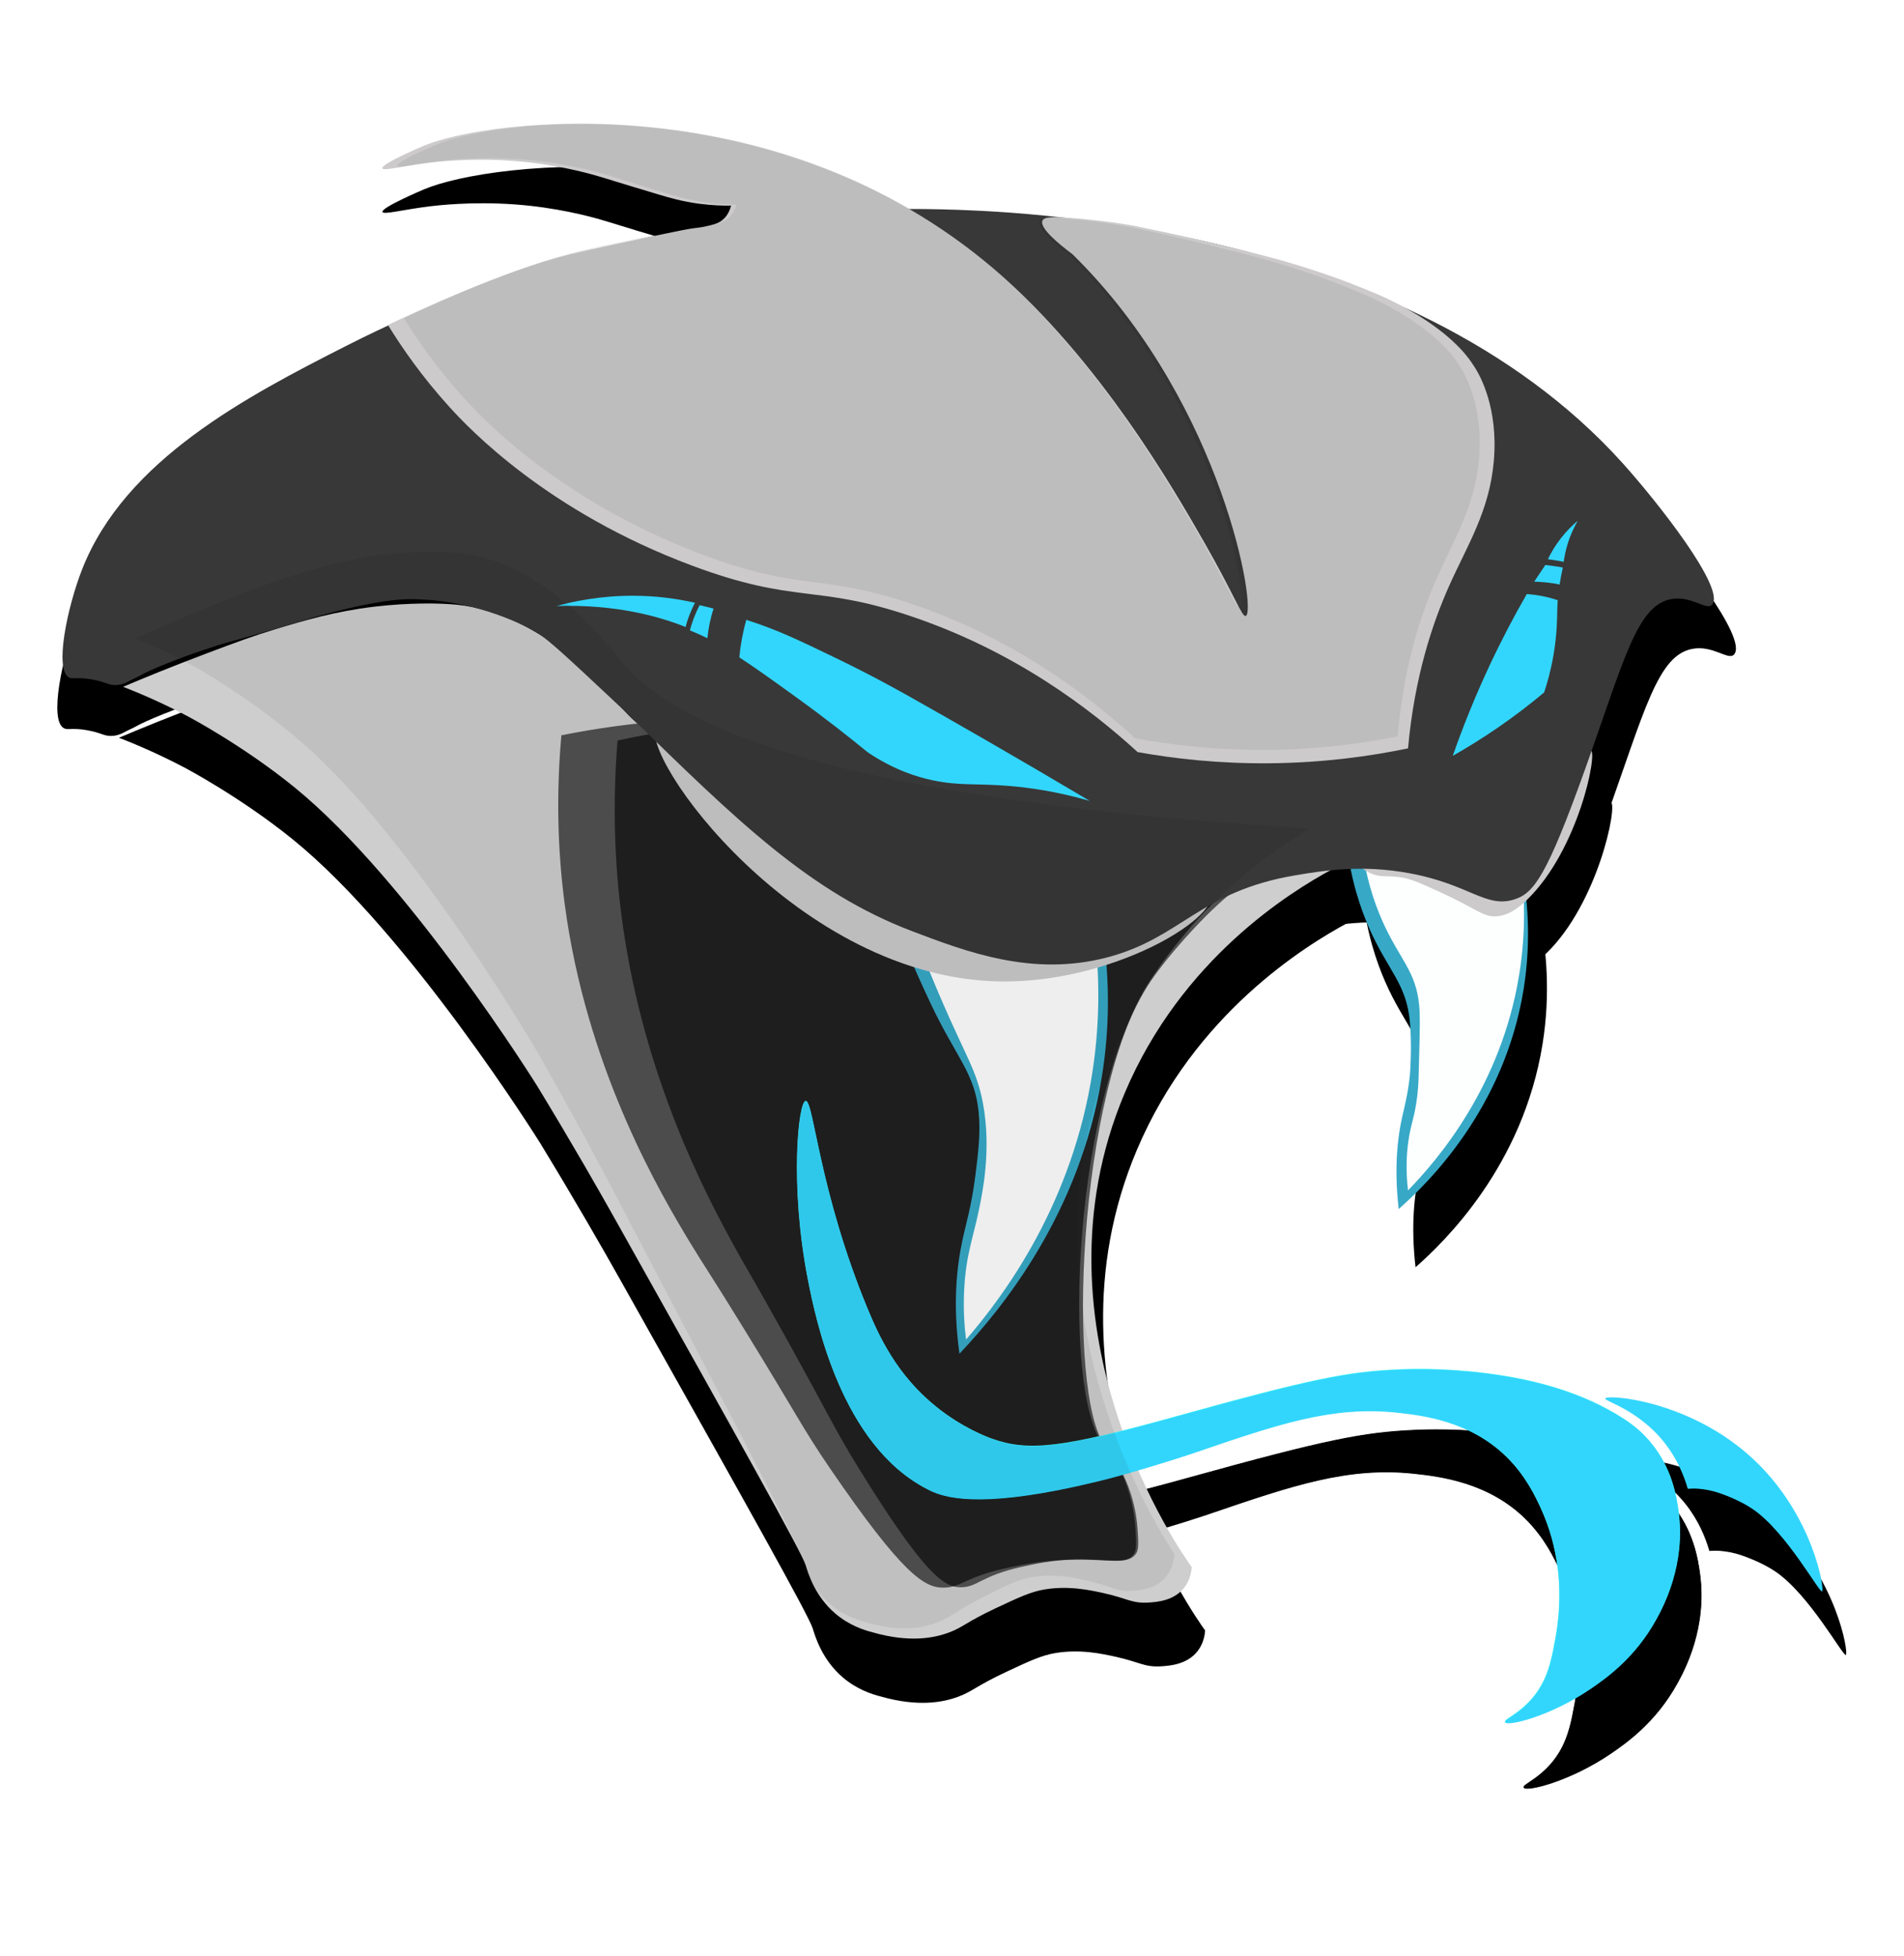 <?xml version="1.0" encoding="UTF-8"?>
<svg id="Capa_2" data-name="Capa 2" xmlns="http://www.w3.org/2000/svg" xmlns:xlink="http://www.w3.org/1999/xlink" viewBox="0 0 1021 931" width="329" height="338">
  <defs>
    <style>
      .cls-1 {
        filter: url(#drop-shadow-10);
      }

      .cls-2 {
        filter: url(#drop-shadow-14);
      }

      .cls-3 {
        filter: url(#drop-shadow-7);
      }

      .cls-4 {
        fill: #fff;
      }

      .cls-5 {
        fill: #cccaca;
      }

      .cls-6 {
        opacity: .6;
      }

      .cls-7 {
        fill: #fdffff;
      }

      .cls-8 {
        filter: url(#drop-shadow-4);
      }

      .cls-9 {
        fill: #37a9c7;
      }

      .cls-10 {
        fill: #070707;
      }

      .cls-10, .cls-11 {
        opacity: .07;
      }

      .cls-12 {
        filter: url(#drop-shadow-8);
      }

      .cls-13 {
        fill: #32d6fc;
      }

      .cls-14 {
        filter: url(#drop-shadow-15);
      }

      .cls-15 {
        filter: url(#drop-shadow-17);
      }

      .cls-16 {
        filter: url(#drop-shadow-3);
      }

      .cls-17 {
        filter: url(#drop-shadow-11);
      }

      .cls-18 {
        filter: url(#drop-shadow-1);
      }

      .cls-19 {
        filter: url(#drop-shadow-6);
      }

      .cls-20 {
        filter: url(#drop-shadow-5);
      }

      .cls-21 {
        filter: url(#drop-shadow-2);
      }

      .cls-22 {
        filter: url(#drop-shadow-16);
      }

      .cls-23 {
        fill: #515151;
      }

      .cls-24 {
        fill: #383838;
      }

      .cls-25 {
        filter: url(#drop-shadow-9);
      }

      .cls-26 {
        filter: url(#drop-shadow-13);
      }

      .cls-27 {
        fill: #cecece;
      }

      .cls-11 {
        fill: #020202;
      }

      .cls-28 {
        filter: url(#drop-shadow-12);
      }

      .cls-29 {
        fill: #42fcf7;
      }
    </style>
    <filter id="drop-shadow-1" filterUnits="userSpaceOnUse">
      <feOffset dx="20" dy="20"/>
      <feGaussianBlur result="blur" stdDeviation="10"/>
      <feFlood flood-color="#000" flood-opacity=".7"/>
      <feComposite in2="blur" operator="in"/>
      <feComposite in="SourceGraphic"/>
    </filter>
    <filter id="drop-shadow-2" filterUnits="userSpaceOnUse">
      <feOffset dx="20" dy="20"/>
      <feGaussianBlur result="blur-2" stdDeviation="10"/>
      <feFlood flood-color="#000" flood-opacity=".7"/>
      <feComposite in2="blur-2" operator="in"/>
      <feComposite in="SourceGraphic"/>
    </filter>
    <filter id="drop-shadow-3" filterUnits="userSpaceOnUse">
      <feOffset dx="20" dy="20"/>
      <feGaussianBlur result="blur-3" stdDeviation="10"/>
      <feFlood flood-color="#000" flood-opacity=".7"/>
      <feComposite in2="blur-3" operator="in"/>
      <feComposite in="SourceGraphic"/>
    </filter>
    <filter id="drop-shadow-4" filterUnits="userSpaceOnUse">
      <feOffset dx="20" dy="20"/>
      <feGaussianBlur result="blur-4" stdDeviation="10"/>
      <feFlood flood-color="#000" flood-opacity=".7"/>
      <feComposite in2="blur-4" operator="in"/>
      <feComposite in="SourceGraphic"/>
    </filter>
    <filter id="drop-shadow-5" filterUnits="userSpaceOnUse">
      <feOffset dx="20" dy="20"/>
      <feGaussianBlur result="blur-5" stdDeviation="10"/>
      <feFlood flood-color="#000" flood-opacity=".7"/>
      <feComposite in2="blur-5" operator="in"/>
      <feComposite in="SourceGraphic"/>
    </filter>
    <filter id="drop-shadow-6" filterUnits="userSpaceOnUse">
      <feOffset dx="20" dy="20"/>
      <feGaussianBlur result="blur-6" stdDeviation="10"/>
      <feFlood flood-color="#000" flood-opacity=".7"/>
      <feComposite in2="blur-6" operator="in"/>
      <feComposite in="SourceGraphic"/>
    </filter>
    <filter id="drop-shadow-7" filterUnits="userSpaceOnUse">
      <feOffset dx="20" dy="20"/>
      <feGaussianBlur result="blur-7" stdDeviation="10"/>
      <feFlood flood-color="#000" flood-opacity=".7"/>
      <feComposite in2="blur-7" operator="in"/>
      <feComposite in="SourceGraphic"/>
    </filter>
    <filter id="drop-shadow-8" filterUnits="userSpaceOnUse">
      <feOffset dx="20" dy="20"/>
      <feGaussianBlur result="blur-8" stdDeviation="10"/>
      <feFlood flood-color="#000" flood-opacity=".7"/>
      <feComposite in2="blur-8" operator="in"/>
      <feComposite in="SourceGraphic"/>
    </filter>
    <filter id="drop-shadow-9" filterUnits="userSpaceOnUse">
      <feOffset dx="20" dy="20"/>
      <feGaussianBlur result="blur-9" stdDeviation="10"/>
      <feFlood flood-color="#000" flood-opacity=".7"/>
      <feComposite in2="blur-9" operator="in"/>
      <feComposite in="SourceGraphic"/>
    </filter>
    <filter id="drop-shadow-10" filterUnits="userSpaceOnUse">
      <feOffset dx="20" dy="20"/>
      <feGaussianBlur result="blur-10" stdDeviation="10"/>
      <feFlood flood-color="#000" flood-opacity=".7"/>
      <feComposite in2="blur-10" operator="in"/>
      <feComposite in="SourceGraphic"/>
    </filter>
    <filter id="drop-shadow-11" filterUnits="userSpaceOnUse">
      <feOffset dx="20" dy="20"/>
      <feGaussianBlur result="blur-11" stdDeviation="10"/>
      <feFlood flood-color="#000" flood-opacity=".7"/>
      <feComposite in2="blur-11" operator="in"/>
      <feComposite in="SourceGraphic"/>
    </filter>
    <filter id="drop-shadow-12" filterUnits="userSpaceOnUse">
      <feOffset dx="20" dy="20"/>
      <feGaussianBlur result="blur-12" stdDeviation="10"/>
      <feFlood flood-color="#000" flood-opacity=".7"/>
      <feComposite in2="blur-12" operator="in"/>
      <feComposite in="SourceGraphic"/>
    </filter>
    <filter id="drop-shadow-13" filterUnits="userSpaceOnUse">
      <feOffset dx="20" dy="20"/>
      <feGaussianBlur result="blur-13" stdDeviation="10"/>
      <feFlood flood-color="#000" flood-opacity=".7"/>
      <feComposite in2="blur-13" operator="in"/>
      <feComposite in="SourceGraphic"/>
    </filter>
    <filter id="drop-shadow-14" filterUnits="userSpaceOnUse">
      <feOffset dx="20" dy="20"/>
      <feGaussianBlur result="blur-14" stdDeviation="10"/>
      <feFlood flood-color="#000" flood-opacity=".7"/>
      <feComposite in2="blur-14" operator="in"/>
      <feComposite in="SourceGraphic"/>
    </filter>
    <filter id="drop-shadow-15" filterUnits="userSpaceOnUse">
      <feOffset dx="20" dy="20"/>
      <feGaussianBlur result="blur-15" stdDeviation="10"/>
      <feFlood flood-color="#000" flood-opacity=".7"/>
      <feComposite in2="blur-15" operator="in"/>
      <feComposite in="SourceGraphic"/>
    </filter>
    <filter id="drop-shadow-16" filterUnits="userSpaceOnUse">
      <feOffset dx="20" dy="20"/>
      <feGaussianBlur result="blur-16" stdDeviation="10"/>
      <feFlood flood-color="#000" flood-opacity=".7"/>
      <feComposite in2="blur-16" operator="in"/>
      <feComposite in="SourceGraphic"/>
    </filter>
    <filter id="drop-shadow-17" filterUnits="userSpaceOnUse">
      <feOffset dx="20" dy="20"/>
      <feGaussianBlur result="blur-17" stdDeviation="10"/>
      <feFlood flood-color="#000" flood-opacity=".7"/>
      <feComposite in2="blur-17" operator="in"/>
      <feComposite in="SourceGraphic"/>
    </filter>
  </defs>
  <g id="Capa_6" data-name="Capa 6">
    <g>
      <g>
        <path class="cls-18" d="m626.24,795.21c-.19,2.63-.92,7.12-4.07,11.15-5.61,7.19-14.94,7.82-19.31,8.11-9.17.62-11.82-2.29-24.4-5.07-7.46-1.65-19.23-4.25-32.53-2.03-7.32,1.22-13.79,4.21-26.43,10.14-16.09,7.55-17.8,10.31-25.41,13.18-8.63,3.26-21.99,5.59-41.68,0-4.89-1.21-12.89-3.85-20.33-10.14-11.37-9.62-15.03-22.4-16.26-26.36-2.21-7.12-35.85-67.01-103.13-186.79-9.4-16.73-24.12-42.45-43.25-73.81,0,0-69.58-111.43-132.14-162.24-28.04-22.77-57.94-38.53-57.94-38.53-14.13-7.45-26.5-12.7-35.58-16.22,10.85-4.59,26.53-11.04,45.74-18.25,16.01-6.01,24.92-9.35,37.61-13.18,14.89-4.49,32.1-9.61,53.87-12.17,18.47-2.17,35.49-1.94,44.72-1.01,47.87,4.82,82.96,48.32,90.47,56.78,30.58,34.5,121.52,72.36,386.26,87.21-22.27,12.1-81.83,48.39-112.83,121.68-54.58,129.05,31.25,250.28,36.59,257.56Z"/>
        <path class="cls-21" d="m596.76,774.93c.48,7.23.71,10.85-1.02,13.18-4.63,6.24-15.09,2.54-35.58,3.04-14.14.34-24.74,2.48-32.53,4.06-24.82,5.01-26.46,11.01-36.59,11.15-10.24.15-21.93-6.43-62.01-64.9-14.55-21.23-17.95-28.9-45.74-74.02-19.25-31.25-23.35-36.88-30.49-48.67-15.83-26.13-53.85-90.17-67.09-175.42-3.66-23.6-6.86-58.03-3.05-100.39,19.14-3.82,39.5-6.67,60.99-8.11,137.48-9.24,249.85,43.75,316.12,84.16-6.37,4.79-14.34,11.24-22.98,19.47,0,0-17.03,16.22-30.89,35.28-44.61,61.34-51.29,227.33-27.44,255.53.82.97,5.73,6.55,10.16,15.21,1.44,2.81,7.06,14.22,8.13,30.42Z"/>
        <path class="cls-16" d="m499.65,679.19c-3.75-26.86-1.46-47.31,1.56-61.43,2.07-9.68,5.02-18.87,7.12-35.49,1.55-12.26,2.93-23.19,1.74-34.79-2.16-21.04-12.24-29.35-26.09-58.61-9.38-19.82-16.15-36.37-20.42-47.3,6.82,5.47,29.51,22.27,63.69,23.59,24.12.93,42.52-6.28,51.22-10.35,2.61,20.5,3.4,45.74-1.24,74.08-12.09,73.98-53.98,125.5-77.58,150.31Z"/>
        <path class="cls-8" d="m503.25,671.5c-.81-6.41-1.62-15.92-1.02-27.38,1-18.97,5.08-28.57,8.13-43.6,1.66-8.19,6.93-32.23,2.03-57.8-3.41-17.82-9.03-24.44-23.38-57.8-8.41-19.55-14.47-35.86-18.3-46.64,6.1,5.4,26.39,21.98,56.92,23.32,21.55.95,37.98-6.14,45.74-10.14,2.38,20.15,3.13,45.05-1.02,73.01-10.77,72.59-48.21,122.95-69.12,147.03Z"/>
        <path class="cls-20" d="m739.07,600.52c-2.63-22.76-.55-39.4,2.03-50.7,1.11-4.85,3-11.75,4.07-22.13.16-1.59,1.16-16,0-28.94-1.87-20.93-12.03-27.8-22.32-51.2-4.6-10.48-9.96-25.94-12.27-46.6,5.65,5.01,24.48,20.39,52.81,21.64,19.99.88,35.23-5.7,42.43-9.41,3.36,17.03,5.71,40.54,1.35,67.69-10.49,65.22-52.41,105.86-68.1,119.65Z"/>
        <path class="cls-19" d="m744.15,590.38c-1.3-10.87-.73-19.52,0-25.35,1.37-10.89,3.55-13.53,5.08-26.36.7-5.85.74-11.42,1.02-22.31.34-13.6.52-20.58,0-26.36-1.7-19.07-10.96-25.32-20.33-46.64-4.19-9.55-9.07-23.63-11.18-42.45,5.15,4.56,22.3,18.57,48.1,19.71,18.21.8,32.09-5.19,38.66-8.57,2.22,16.5,3.11,37.69-.86,61.7-9.91,59.88-43.88,99.64-60.49,116.64Z"/>
        <path class="cls-3" d="m637.42,428.14c2.62,15.69-55.46,49.14-114.35,48.67-111.96-.89-199.48-124.14-188.56-138.92,8.03-10.86,64.59,43.02,188.56,67.94,69.21,13.91,112.18,9.3,114.35,22.31Z"/>
        <path class="cls-12" d="m711.63,403.8c-1.34,4.23,5.8,11.34,12.2,14.2,5.16,2.31,8.41,1.22,15.25,2.03,6.08.72,11.59,3.2,22.36,8.11,21.16,9.66,23.82,13.97,31.51,13.18,5.26-.54,10.13-3.17,16.26-9.13,27.76-26.91,38.46-79.82,34.56-81.12-1.98-.66-4.06,13.16-18.3,26.36-5.04,4.67-15.36,12.76-39.18,18.55-42.37,10.29-72.16-.13-74.67,7.82Z"/>
        <path class="cls-25" d="m786.85,689.76c27.81,3.52,52.96,10.83,74.2,24.34,7.42,4.72,11.69,8.94,15.25,13.18,11.87,14.17,14.21,29.89,15.25,37.52,3.93,28.95-8.18,51.57-12.2,58.81-11.55,20.84-27.23,31.82-35.58,37.52-22.03,15.04-45.59,20.66-46.76,18.25-.87-1.79,11.23-5.53,19.31-19.27,4.81-8.17,6.39-16.81,8.13-26.36,1.66-9.08,1.96-16.14,2.03-18.25.27-7.93.77-29.26-10.16-52.73-2.8-6.01-8-17.19-18.3-27.38-19.91-19.7-45.89-22.83-59.97-24.34-35.32-3.77-65.22,6.43-108.76,21.29-4.39,1.5-20.81,6.99-43.66,13.33-3.32.92-6.83,1.83-11.23,2.89-58.69,14.23-80.06,9.61-89.48,5.52-1.33-.58-2.23-1.06-3.02-1.47-46.67-23.91-60.65-91.79-65.05-114.58-9.84-50.91-5.09-96.06-1.02-96.33,4.27-.29,7.16,48.79,33.54,112.56,6.18,14.93,15.86,36.28,37.61,53.74,14.25,11.44,27.69,16.4,30.29,17.33,20.13,7.22,38.84,4.96,100.84-12.26,73.21-20.33,93.05-24.11,119.94-25.35,6.85-.32,25.24-.95,48.79,2.03Z"/>
        <path class="cls-1" d="m969.81,808.4c-1.57.74-19.38-32.09-37.61-44.62-7.01-4.81-16.86-8.54-21.47-9.77-4.16-1.1-8.01-1.39-8.01-1.39-2.47-.18-4.57-.11-6.1,0-2.1-7.24-5.76-16.23-12.56-24.87-14.34-18.23-32.99-22.7-32.4-24.24.89-2.32,46.07.79,80.67,32.99,32.68,30.41,39.09,71.13,37.48,71.89Z"/>
        <path class="cls-17" d="m786.96,689.96c27.81,3.52,52.96,10.83,74.2,24.34,7.42,4.72,11.69,8.94,15.25,13.18,11.87,14.17,14.21,29.89,15.25,37.52,3.93,28.95-8.18,51.57-12.2,58.81-11.55,20.84-27.23,31.82-35.58,37.52-22.03,15.04-45.59,20.66-46.76,18.25-.87-1.79,11.23-5.53,19.31-19.27,4.81-8.17,6.39-16.81,8.13-26.36,1.66-9.08,1.96-16.14,2.03-18.25.27-7.93.77-29.26-10.16-52.73-2.8-6.01-8-17.19-18.3-27.38-19.91-19.7-45.89-22.83-59.97-24.34-35.32-3.77-65.22,6.43-108.76,21.29-4.39,1.5-20.81,6.99-43.66,13.33-3.32.92-6.83,1.83-11.23,2.89-58.69,14.23-80.06,9.61-89.48,5.52-1.33-.58-2.23-1.06-3.02-1.47-46.67-23.91-60.65-91.79-65.05-114.58-9.84-50.91-5.09-96.06-1.02-96.33,4.27-.29,7.16,48.79,33.54,112.56,6.18,14.93,15.86,36.28,37.61,53.74,14.25,11.44,27.69,16.4,30.29,17.33,20.13,7.22,38.84,4.96,100.84-12.26,73.21-20.33,93.05-24.11,119.94-25.35,6.85-.32,25.24-.95,48.79,2.03Z"/>
        <path class="cls-28" d="m861.05,194.92c18.97,20.99,56.56,68.55,48.79,77.07-3.05,3.35-11.26-5.15-22.36-3.04-18.69,3.55-25.49,33.04-46.76,92.28-20.81,57.99-27.89,67.61-38.63,70.98-15.62,4.9-24.16-8.09-56.92-14.2-26.36-4.91-47.31-1.43-62.01,1.01-52.58,8.74-62.36,33.95-102.66,44.62-40.83,10.8-76.89-2.88-106.73-14.2-55.48-21.05-95.19-59.78-154.5-117.63-.45-.44-3.96-3.78-8.72-8.23-23.09-21.59-34.63-32.39-41.09-36.39,0,0-21.39-13.25-52.86-17.24-8.37-1.06-16.26-1.01-16.26-1.01-4.88.02-17.82.33-49.81,9.13-9.18,2.52-7.14,2.23-27.44,8.11-22.55,6.53-19.88,5.39-28.46,8.11-21.39,6.78-37.09,13.58-41.68,16.22-1.97,1.14-4.11,1.95-6.1,3.04-.84.46-2.73,1.52-5.42,1.94,0,0-.33.06-.68.09-4.93.48-5.97-1.63-14.23-3.04-7.98-1.37-10.09.07-12.2-1.01-8.17-4.22-.91-38.41,7.12-58.81,23.4-59.46,89.61-93.97,144.34-121.68,86.27-43.69,160.39-58.94,196.18-64.9,58.43-9.72,105.28-9.71,128.08-9.13,35.95.92,252.21,6.44,371.01,137.91Z"/>
        <path class="cls-26" d="m375.17,54.98c-4.14.05-10.14-.08-17.28-1.01-9.29-1.22-16.1-3.21-22.36-5.07-21.94-6.52-27.5-8.41-33.54-10.14-6.08-1.75-23.53-6.47-45.74-8.11-23.07-1.71-42.22.58-45.74,1.01-14.83,1.84-24.89,4.61-25.41,3.04-.8-2.39,21.4-11.76,22.36-12.17,35.6-15.04,192.46-34.09,311.04,66.92,57.5,48.98,98.56,120.62,114.86,149.06,16.3,28.44,20.29,40.31,22.36,39.55,6.15-2.26-11.94-112.8-90.47-192.66-1.66-1.68-3.06-3.07-4.07-4.06-7.76-5.77-18.08-14.37-16.26-18.25.77-1.66,3.78-2.52,20.33-1.01,19.03,1.73,30.49,4.06,30.49,4.06,22.88,4.64,40.2,8.77,41.68,9.13,21.54,5.16,32.6,7.82,46.76,12.17,16.17,4.96,26.48,8.96,29.48,10.14,10.51,4.13,17.87,7.02,27.44,12.17,25.48,13.72,34.77,26.32,37.61,30.42,1.36,1.97,2.27,3.47,2.52,3.88,2.12,3.53,12.2,21.07,9.68,49.86-2.4,27.32-14.47,45.74-24.4,67.94-8.71,19.48-18.75,48.57-22.36,88.22-20.44,4.26-45.89,7.83-75.22,8.11-27.91.27-52.32-2.52-72.17-6.08-25.73-23.47-66.82-54.86-124.01-74.02-52.04-17.44-62.16-6.23-118.93-27.38-78.9-29.4-121.61-74.61-132.14-86.19-15.41-16.95-26.31-32.86-33.54-44.62,13.31-6.33,63.05-29.62,99.61-38.53,11.39-2.78,41.97-9.15,46.76-10.14,12.09-2.51,18.14-3.76,21.35-4.06.52-.05,2.95-.27,6.1-1.01,3.53-.84,5.93-1.41,8.13-3.04,1.08-.8,3.8-3.11,5.08-8.11Z"/>
        <g class="cls-2">
          <path d="m322.06,267.09c-17.9-.05-32.49,2.97-42.09,5.58,32.78-1.02,56.06,5.79,69.8,11.17.2.08.4.16.6.24,1.14-4.58,2.94-8.93,5.1-13.2-9.98-2.2-20.79-3.75-33.41-3.78Z"/>
          <path d="m357.99,272.22c-2.23,4.44-4.08,8.96-5.26,13.71,3.26,1.3,6.4,2.69,9.54,4.22.57-5.46,1.63-10.88,3.37-16.08-2.51-.65-5.04-1.28-7.64-1.85Z"/>
          <path d="m474.12,322.86c-7.06-3.97-22.15-12.44-42.69-22.31-20.08-9.65-31.36-15.07-47.77-20.28-.07-.02-.14-.04-.21-.07-1.83,6.69-3.16,13.51-3.76,20.41,8.29,5.35,17.72,12.12,30.4,21.23,17.03,12.23,30.56,22.98,39.64,30.42,14.28,9.51,26.77,13.41,35.58,15.21,14.86,3.04,23.16,1.51,41.68,3.04,10.31.85,25.4,2.84,43.71,8.11-42.69-25.26-75.48-43.93-96.57-55.77Z"/>
        </g>
        <path class="cls-14" d="m836.65,226.35c-2.73,2.27-6,5.4-9.23,9.54-3.21,4.12-5.46,8.09-7.04,11.34,2.83.45,5.75.76,8.62,1.43.37-2.75.99-5.91,2.01-9.31,1.61-5.36,3.72-9.71,5.63-13Z"/>
        <path class="cls-22" d="m819.01,250.36c-2.02,2.96-4.04,5.98-6.07,9.07,4.71.2,9.47.56,13.84,1.6.48-2.92,1.06-6.01,1.74-9.26-3.17-.65-6.39-.96-9.51-1.4Z"/>
        <path class="cls-15" d="m788.88,304.43c-8.2,17.41-14.87,34.1-20.33,49.69,7.73-4.37,15.92-9.4,24.4-15.21,9.47-6.49,17.93-13,25.41-19.27,1.55-4.66,3.59-11.64,5.08-20.28,1.95-11.3,1.97-19.81,2.03-23.32.04-1.99.13-4.15.28-6.51-5.31-1.84-11.03-2.91-16.86-3.37-6.83,11.83-13.57,24.58-20.01,38.27Z"/>
      </g>
      <path class="cls-27" d="m639.04,781.29c-.18,2.59-.9,7.02-4,11-5.52,7.09-14.7,7.71-19,8-9.02.61-11.63-2.26-24-5-7.34-1.63-18.92-4.19-32-2-7.2,1.2-13.56,4.15-26,10-15.83,7.44-17.51,10.17-25,13-8.49,3.21-21.64,5.52-41,0-4.81-1.2-12.69-3.8-20-10-11.19-9.49-14.79-22.09-16-26-2.17-7.02-35.27-66.09-101.46-184.21-9.24-16.5-23.72-41.87-42.54-72.79,0,0-68.45-109.89-130-160-27.58-22.46-57-38-57-38-13.9-7.34-26.07-12.52-35-16,10.67-4.53,26.1-10.89,45-18,15.75-5.92,24.51-9.22,37-13,14.65-4.43,31.58-9.48,53-12,18.17-2.14,34.91-1.92,44-1,47.09,4.76,81.62,47.65,89,56,30.08,34.02,119.55,71.36,380,86-21.91,11.93-80.51,47.73-111,120-53.69,127.26,30.75,246.82,36,254Z"/>
      <path class="cls-23" d="m610.04,761.29c.47,7.13.7,10.7-1,13-4.55,6.15-14.85,2.51-35,3-13.91.34-24.34,2.45-32,4-24.42,4.94-26.03,10.85-36,11-10.07.15-21.57-6.34-61-64-14.32-20.94-17.66-28.51-45-73-18.94-30.82-22.97-36.37-30-48-15.57-25.77-52.97-88.92-66-173-3.6-23.27-6.75-57.23-3-99,18.83-3.77,38.86-6.58,60-8,135.25-9.12,245.8,43.15,311,83-6.26,4.72-14.11,11.09-22.61,19.2,0,0-16.75,16-30.39,34.8-43.89,60.5-50.45,224.19-27,252,.81.96,5.64,6.46,10,15,1.42,2.77,6.95,14.02,8,30Z"/>
      <path class="cls-6" d="m608.92,761.3c.42,7.09.63,10.63-.9,12.91-4.09,6.11-13.35,2.49-31.46,2.98-12.51.34-21.87,2.43-28.76,3.97-21.95,4.91-23.4,10.78-32.36,10.93-9.05.15-19.39-6.3-54.83-63.58-12.87-20.8-15.88-28.32-40.45-72.52-17.02-30.62-20.65-36.13-26.97-47.69-14-25.6-47.62-88.34-59.33-171.87-3.24-23.12-6.07-56.85-2.7-98.35,16.93-3.74,34.93-6.53,53.93-7.95,121.57-9.06,220.94,42.86,279.55,82.46-5.63,4.69-12.68,11.01-20.32,19.08,0,0-15.06,15.89-27.32,34.57-39.45,60.1-45.35,222.72-24.27,250.35.73.95,5.07,6.41,8.99,14.9,1.27,2.75,6.25,13.93,7.19,29.8Z"/>
      <path class="cls-9" d="m514.5,666.87c-3.69-26.49-1.44-46.65,1.54-60.58,2.04-9.55,4.93-18.61,7-35,1.52-12.09,2.88-22.87,1.71-34.31-2.12-20.75-12.04-28.94-25.67-57.8-9.23-19.55-15.89-35.86-20.09-46.65,6.71,5.39,29.03,21.96,62.66,23.26,23.73.92,41.83-6.2,50.39-10.21,2.57,20.21,3.34,45.11-1.22,73.06-11.9,72.96-53.11,123.76-76.32,148.23Z"/>
      <path class="cls-4" d="m518.04,659.29c-.8-6.32-1.59-15.7-1-27,.98-18.71,5-28.18,8-43,1.63-8.08,6.82-31.78,2-57-3.36-17.58-8.89-24.11-23-57-8.27-19.28-14.24-35.37-18-46,6,5.32,25.96,21.68,56,23,21.2.93,37.36-6.06,45-10,2.34,19.87,3.08,44.42-1,72-10.6,71.59-47.43,121.25-68,145Z"/>
      <path class="cls-9" d="m750.04,589.29c-2.59-22.45-.54-38.86,2-50,1.09-4.78,2.95-11.59,4-21.83.16-1.57,1.14-15.78,0-28.54-1.84-20.64-11.84-27.41-21.95-50.5-4.53-10.34-9.8-25.58-12.07-45.95,5.56,4.94,24.08,20.11,51.95,21.34,19.66.87,34.66-5.62,41.75-9.28,3.31,16.79,5.62,39.98,1.33,66.76-10.32,64.32-51.56,104.4-67,118Z"/>
      <path class="cls-7" d="m755.04,579.29c-1.28-10.72-.72-19.25,0-25,1.35-10.74,3.49-13.34,5-26,.69-5.77.73-11.26,1-22,.34-13.41.51-20.3,0-26-1.68-18.81-10.79-24.97-20-46-4.13-9.42-8.93-23.3-11-41.86,5.07,4.5,21.94,18.32,47.32,19.44,17.91.79,31.57-5.12,38.03-8.45,2.18,16.28,3.06,37.17-.85,60.85-9.75,59.05-43.17,98.26-59.51,115.03Z"/>
      <path class="cls-5" d="m650.04,419.29c2.58,15.48-54.56,48.46-112.5,48-110.15-.88-196.25-122.43-185.5-137,7.9-10.71,63.54,42.42,185.5,67,68.09,13.72,110.36,9.17,112.5,22Z"/>
      <path class="cls-5" d="m723.04,395.29c-1.31,4.17,5.71,11.18,12,14,5.08,2.28,8.27,1.2,15,2,5.98.71,11.4,3.15,22,8,20.82,9.52,23.43,13.77,31,13,5.17-.53,9.96-3.13,16-9,27.31-26.54,37.84-78.72,34-80-1.94-.65-4,12.98-18,26-4.96,4.61-15.11,12.58-38.54,18.29-41.68,10.15-70.99-.13-73.46,7.71Z"/>
      <path class="cls-29" d="m797.04,677.29c27.36,3.47,52.1,10.68,73,24,7.3,4.66,11.5,8.81,15,13,11.68,13.98,13.98,29.48,15,37,3.87,28.55-8.05,50.85-12,58-11.36,20.56-26.79,31.38-35,37-21.67,14.83-44.86,20.37-46,18-.85-1.77,11.05-5.45,19-19,4.73-8.06,6.28-16.58,8-26,1.63-8.95,1.93-15.91,2-18,.27-7.82.75-28.86-10-52-2.75-5.93-7.87-16.96-18-27-19.59-19.43-45.15-22.52-59-24-34.74-3.72-64.16,6.35-107,21-4.31,1.48-20.47,6.9-42.95,13.15-3.26.91-6.72,1.8-11.05,2.85-57.74,14.03-78.76,9.48-88.03,5.45-1.31-.57-2.19-1.05-2.97-1.45-45.91-23.58-59.66-90.52-64-113-9.68-50.2-5-94.73-1-95,4.2-.28,7.05,48.11,33,111,6.08,14.73,15.6,35.78,37,53,14.02,11.28,27.24,16.18,29.79,17.09,19.81,7.12,38.21,4.89,99.21-12.09,72.03-20.05,91.54-23.78,118-25,6.74-.31,24.83-.94,48,2Z"/>
      <path class="cls-13" d="m977.04,794.29c-1.54.73-19.07-31.65-37-44-6.89-4.75-16.59-8.42-21.12-9.63-4.09-1.09-7.88-1.37-7.88-1.37-2.43-.18-4.49-.11-6,0-2.07-7.14-5.66-16-12.35-24.53-14.11-17.98-32.46-22.39-31.88-23.9.87-2.29,45.33.78,79.36,32.53,32.15,29.99,38.46,70.14,36.87,70.9Z"/>
      <path class="cls-13" d="m797.15,677.49c27.36,3.47,52.1,10.68,73,24,7.3,4.66,11.5,8.81,15,13,11.68,13.98,13.98,29.48,15,37,3.87,28.55-8.05,50.85-12,58-11.36,20.56-26.79,31.38-35,37-21.67,14.83-44.86,20.37-46,18-.85-1.77,11.05-5.45,19-19,4.73-8.06,6.28-16.58,8-26,1.63-8.95,1.93-15.91,2-18,.27-7.82.75-28.86-10-52-2.75-5.93-7.87-16.96-18-27-19.59-19.43-45.15-22.52-59-24-34.74-3.72-64.16,6.35-107,21-4.31,1.48-20.47,6.9-42.95,13.15-3.26.91-6.72,1.8-11.05,2.85-57.74,14.03-78.76,9.48-88.03,5.45-1.31-.57-2.19-1.05-2.97-1.45-45.91-23.58-59.66-90.52-64-113-9.68-50.2-5-94.73-1-95,4.2-.28,7.05,48.11,33,111,6.08,14.73,15.6,35.78,37,53,14.02,11.28,27.24,16.18,29.79,17.09,19.81,7.12,38.21,4.89,99.21-12.09,72.03-20.05,91.54-23.78,118-25,6.74-.31,24.83-.94,48,2Z"/>
      <path class="cls-24" d="m870.04,189.29c18.66,20.7,55.64,67.6,48,76-3,3.3-11.08-5.08-22-3-18.38,3.5-25.08,32.58-46,91-20.48,57.19-27.43,66.68-38,70-15.37,4.83-23.76-7.98-56-14-25.94-4.84-46.54-1.41-61,1-51.73,8.62-61.35,33.48-101,44-40.17,10.66-75.64-2.84-105-14-54.58-20.76-93.65-58.95-152-116-.44-.43-3.9-3.73-8.58-8.11-22.71-21.29-34.07-31.94-40.42-35.89,0,0-21.04-13.06-52-17-8.24-1.05-16-1-16-1-4.8.02-17.53.33-49,9-9.03,2.49-7.02,2.2-27,8-22.19,6.44-19.56,5.32-28,8-21.04,6.68-36.49,13.39-41,16-1.94,1.12-4.04,1.92-6,3-.82.45-2.69,1.5-5.34,1.91,0,0-.33.06-.66.09-4.85.47-5.88-1.61-14-3-7.85-1.35-9.92.07-12-1-8.04-4.16-.9-37.88,7-58,23.02-58.64,88.16-92.67,142-120,84.87-43.08,157.79-58.13,193-64,57.49-9.59,103.57-9.57,126-9,35.37.91,248.12,6.35,365,136Z"/>
      <path class="cls-5" d="m392.04,51.29c-4.08.05-9.97-.08-17-1-9.14-1.2-15.84-3.16-22-5-21.58-6.43-27.06-8.29-33-10-5.98-1.72-23.15-6.38-45-8-22.7-1.68-41.54.57-45,1-14.59,1.82-24.48,4.55-25,3-.79-2.35,21.06-11.6,22-12,35.02-14.83,189.34-33.62,306,66,56.57,48.3,96.96,118.96,113,147,16.03,28.04,19.96,39.75,22,39,6.05-2.23-11.75-111.24-89-190-1.63-1.66-3.01-3.03-4-4-7.63-5.69-17.78-14.17-16-18,.76-1.63,3.72-2.48,20-1,18.72,1.71,30,4,30,4,22.51,4.58,39.54,8.65,41,9,21.19,5.09,32.07,7.72,46,12,15.91,4.89,26.05,8.84,29,10,10.34,4.07,17.58,6.92,27,12,25.07,13.53,34.21,25.95,37,30,1.34,1.94,2.23,3.42,2.48,3.83,2.09,3.48,12.01,20.78,9.52,49.17-2.36,26.94-14.24,45.11-24,67-8.57,19.22-18.45,47.9-22,87-20.11,4.2-45.15,7.72-74,8-27.46.26-51.47-2.48-71-6-25.31-23.14-65.74-54.1-122-73-51.2-17.19-61.16-6.14-117-27-77.62-28.99-119.64-73.58-130-85-15.16-16.71-25.88-32.41-33-44,13.1-6.24,62.03-29.21,98-38,11.2-2.74,41.29-9.02,46-10,11.9-2.47,17.85-3.71,21-4,.51-.05,2.9-.26,6-1,3.47-.83,5.83-1.39,8-3,1.06-.79,3.74-3.06,5-8Z"/>
      <g>
        <path class="cls-13" d="m339.78,260.46c-17.61-.05-31.97,2.93-41.4,5.51,32.25-1,55.15,5.71,68.67,11.01.2.08.39.16.59.24,1.12-4.51,2.89-8.81,5.02-13.02-9.82-2.16-20.45-3.7-32.87-3.73Z"/>
        <path class="cls-13" d="m375.14,265.53c-2.19,4.37-4.02,8.84-5.18,13.53,3.21,1.28,6.29,2.66,9.38,4.16.56-5.39,1.6-10.73,3.31-15.86-2.47-.64-4.96-1.26-7.52-1.83Z"/>
        <path class="cls-13" d="m489.38,315.46c-6.95-3.91-21.79-12.26-42-22-19.75-9.52-30.86-14.87-47-20-.07-.02-.14-.04-.21-.06-1.8,6.59-3.11,13.32-3.7,20.13,8.16,5.28,17.43,11.95,29.91,20.94,16.75,12.07,30.07,22.67,39,30,14.05,9.38,26.34,13.22,35,15,14.62,3,22.78,1.49,41,3,10.15.84,24.98,2.81,43,8-42-24.91-74.26-43.32-95-55Z"/>
      </g>
      <path class="cls-13" d="m846.04,220.29c-2.69,2.24-5.91,5.32-9.08,9.41-3.16,4.07-5.38,7.98-6.92,11.18,2.78.44,5.65.75,8.48,1.41.37-2.72.98-5.82,1.98-9.18,1.58-5.28,3.66-9.57,5.54-12.82Z"/>
      <path class="cls-13" d="m828.68,243.96c-1.99,2.92-3.98,5.9-5.97,8.94,4.64.19,9.31.55,13.61,1.57.47-2.88,1.04-5.93,1.71-9.13-3.12-.64-6.29-.95-9.36-1.38Z"/>
      <path class="cls-10" d="m629.76,774.24c-.18,2.69-.88,7.3-3.89,11.44-5.37,7.38-14.28,8.02-18.46,8.32-8.77.63-11.3-2.35-23.32-5.2-7.13-1.69-18.38-4.36-31.1-2.08-6.99,1.25-13.18,4.32-25.27,10.4-15.38,7.74-17.02,10.58-24.3,13.52-8.26,3.34-21.03,5.74-39.84,0-4.67-1.25-12.33-3.95-19.44-10.4-10.87-9.87-14.37-22.98-15.55-27.04-2.11-7.31-34.27-68.73-98.6-191.59-8.98-17.16-23.06-43.54-41.35-75.7,0,0-66.52-114.29-126.34-166.41-26.81-23.35-55.39-39.52-55.39-39.52-13.5-7.64-25.33-13.02-34.01-16.64,10.37-4.71,25.36-11.33,43.73-18.72,15.31-6.16,23.82-9.59,35.96-13.52,14.23-4.61,30.69-9.86,51.51-12.48,17.66-2.23,33.93-1.99,42.76-1.04,45.76,4.95,79.32,49.56,86.49,58.24,29.23,35.39,116.18,74.22,369.29,89.44-21.29,12.41-78.24,49.64-107.87,124.81-52.18,132.36,29.88,256.7,34.99,264.17Z"/>
      <path class="cls-13" d="m799.04,297.29c-8.07,17.17-14.63,33.63-20,49,7.6-4.31,15.66-9.27,24-15,9.32-6.4,17.64-12.82,25-19,1.52-4.6,3.54-11.47,5-20,1.91-11.15,1.93-19.53,2-23,.04-1.96.12-4.1.28-6.42-5.23-1.81-10.85-2.87-16.59-3.32-6.72,11.67-13.35,24.24-19.69,37.74Z"/>
      <path class="cls-11" d="m394.9,50.65c-3.96.02-9.69-.14-16.52-1.08-8.89-1.23-15.41-3.18-21.41-5-21.01-6.39-26.34-8.23-32.13-9.94-5.82-1.71-22.54-6.35-43.77-8.07-22.06-1.79-40.35.28-43.71.67-14.17,1.67-23.75,4.26-24.27,2.75-.78-2.29,20.38-11.13,21.29-11.52,33.93-14.18,183.73-31.42,297.73,66.16,55.28,47.31,94.99,116.24,110.76,143.6,15.76,27.36,19.65,38.76,21.63,38.04,5.86-2.12-12.15-108.18-87.72-185.23-1.59-1.62-2.95-2.97-3.91-3.91-7.45-5.58-17.37-13.89-15.66-17.6.73-1.58,3.59-2.39,19.42-.84,18.2,1.78,29.17,4.09,29.17,4.09,21.9,4.6,38.48,8.67,39.89,9.02,20.62,5.08,31.21,7.71,44.77,11.97,15.49,4.86,25.37,8.76,28.24,9.91,10.07,4.02,17.13,6.84,26.31,11.84,24.45,13.31,33.4,25.45,36.15,29.4,1.32,1.9,2.19,3.34,2.43,3.74,2.05,3.4,11.8,20.27,9.58,47.85-2.11,26.16-13.53,43.74-22.87,64.95-8.2,18.62-17.6,46.42-20.8,84.4-19.51,3.94-43.81,7.21-71.84,7.29-26.67.07-50.02-2.75-69.02-6.3-24.74-22.66-64.22-53.01-119.01-71.75-49.86-17.05-59.46-6.37-113.85-27.01-75.6-28.69-116.72-72.3-126.86-83.46-14.84-16.34-25.36-31.67-32.35-42.98,12.68-5.98,60.07-27.97,94.96-36.28,10.87-2.59,40.05-8.49,44.62-9.41,11.54-2.32,17.32-3.48,20.38-3.75.5-.04,2.82-.24,5.82-.93,3.37-.78,5.65-1.31,7.75-2.86,1.03-.76,3.61-2.95,4.8-7.74Z"/>
    </g>
  </g>
</svg>
